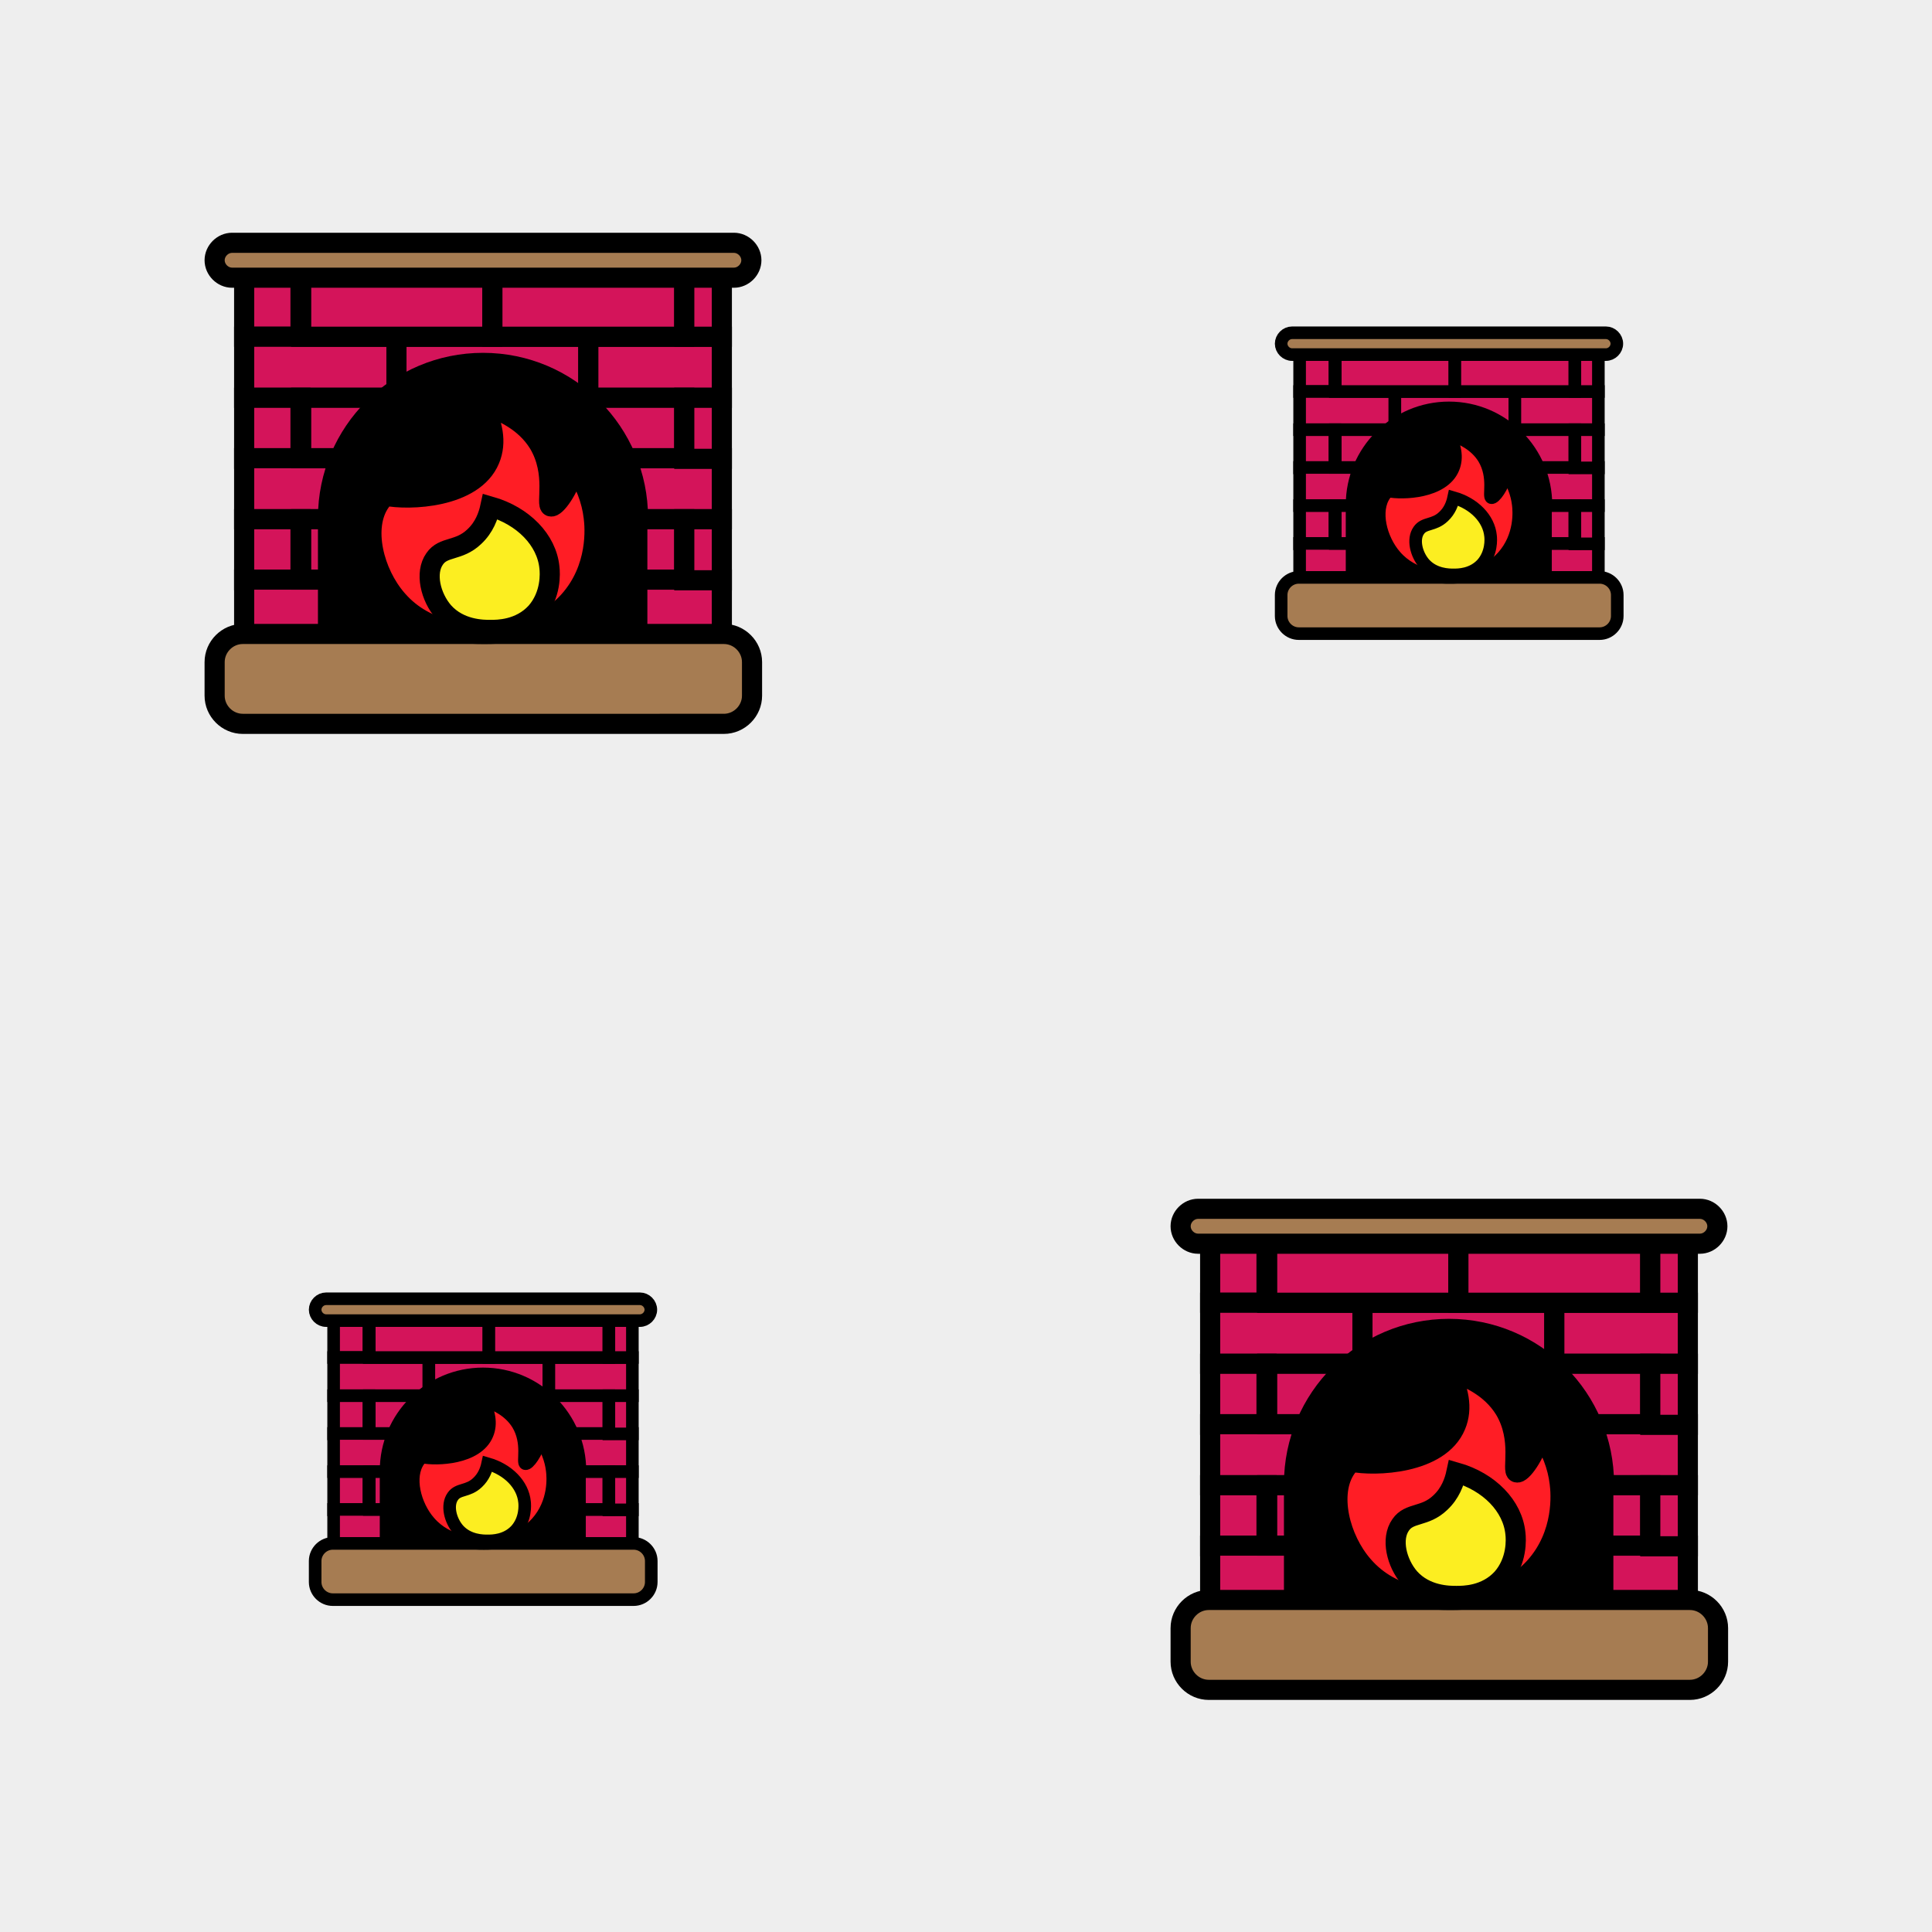 <?xml version="1.0" encoding="utf-8"?>
<svg xmlns="http://www.w3.org/2000/svg" xmlns:xlink="http://www.w3.org/1999/xlink" viewBox="0 0 256 256" width="256px" height="256px">
<style type="text/css">@keyframes ld-pulse
{
  0% {
    animation-timing-function: cubic-bezier(0.041,0.391,0.509,0.69);
    transform: scale(1);
  }
  24.3% {
    animation-timing-function: cubic-bezier(0.225,0.633,0.525,1);
    transform: scale(0.846);
  }
  55% {
    animation-timing-function: cubic-bezier(0.304,0.339,0.655,0.614);
    transform: scale(0.802);
  }
  70.2% {
    animation-timing-function: cubic-bezier(0.446,0.273,0.556,0.729);
    transform: scale(0.829);
  }
  82.3% {
    animation-timing-function: cubic-bezier(0.683,0.184,1,0.736);
    transform: scale(0.869);
  }
  100% {
    transform: scale(1);
  }
}
.ld.ld-pulse {
  animation: ld-pulse 0.5s infinite;
}</style>
<rect x="0" y="0" width="256" height="256" fill="#eee"/>
<defs>
  <g id="id-0.3825508830308988"><!--Generator: Adobe Illustrator 21.0.0, SVG Export Plug-In . SVG Version: 6.00 Build 0)--><g><g><polygon style="fill:#d4145a;stroke:#000;stroke-width:3;stroke-miterlimit:10" points="37.1,73.5 14.4,73.5 14.4,73.7 85.6,73.7 85.6,73.5 65.7,73.5 		"/><rect x="14.4" y="19.1" style="fill:#d4145a;stroke:#000;stroke-width:3;stroke-miterlimit:10" width="8.4" height="9.1"/><polygon style="fill:#d4145a;stroke:#000;stroke-width:3;stroke-miterlimit:10" points="37.1,37.3 37.1,28.2 22.9,28.2 14.4,28.2 14.4,37.3 22.9,37.3 		"/><polygon style="fill:#d4145a;stroke:#000;stroke-width:3;stroke-miterlimit:10" points="51.4,37.3 65.7,37.3 65.7,28.2 51.4,28.2 37.1,28.2 37.1,37.3 		"/><polygon style="fill:#d4145a;stroke:#000;stroke-width:3;stroke-miterlimit:10" points="80,28.2 65.7,28.2 65.7,37.3 80,37.3 85.6,37.3 85.6,28.2 		"/><polygon style="fill:#d4145a;stroke:#000;stroke-width:3;stroke-miterlimit:10" points="37.1,28.2 51.4,28.2 51.4,19.1 22.9,19.1 22.9,28.2 		"/><polygon style="fill:#d4145a;stroke:#000;stroke-width:3;stroke-miterlimit:10" points="65.7,28.2 80,28.2 80,19.1 51.4,19.1 51.4,28.2 		"/><rect x="80" y="19.1" style="fill:#d4145a;stroke:#000;stroke-width:3;stroke-miterlimit:10" width="5.6" height="9.1"/><rect x="14.4" y="37.3" style="fill:#d4145a;stroke:#000;stroke-width:3;stroke-miterlimit:10" width="8.4" height="9.1"/><polygon style="fill:#d4145a;stroke:#000;stroke-width:3;stroke-miterlimit:10" points="37.1,55.4 37.1,46.3 22.9,46.3 14.4,46.3 14.4,55.4 22.9,55.4 		"/><polygon style="fill:#d4145a;stroke:#000;stroke-width:3;stroke-miterlimit:10" points="37.1,46.3 37.1,55.4 51.4,55.4 65.7,55.4 65.7,46.3 51.4,46.3 		"/><polygon style="fill:#d4145a;stroke:#000;stroke-width:3;stroke-miterlimit:10" points="65.7,46.3 65.7,55.4 80,55.4 85.6,55.4 85.6,46.3 80,46.3 		"/><polygon style="fill:#d4145a;stroke:#000;stroke-width:3;stroke-miterlimit:10" points="51.4,37.3 37.1,37.3 22.9,37.3 22.9,46.3 37.1,46.3 51.4,46.3 		"/><polygon style="fill:#d4145a;stroke:#000;stroke-width:3;stroke-miterlimit:10" points="51.4,46.3 65.7,46.3 80,46.3 80,37.3 65.7,37.3 51.4,37.3 		"/><rect x="80" y="37.3" style="fill:#d4145a;stroke:#000;stroke-width:3;stroke-miterlimit:10" width="5.6" height="9.1"/><rect x="14.4" y="55.4" style="fill:#d4145a;stroke:#000;stroke-width:3;stroke-miterlimit:10" width="8.4" height="9.1"/><polygon style="fill:#d4145a;stroke:#000;stroke-width:3;stroke-miterlimit:10" points="37.1,64.4 22.9,64.4 14.4,64.4 14.4,73.5 37.1,73.5 		"/><polygon style="fill:#d4145a;stroke:#000;stroke-width:3;stroke-miterlimit:10" points="37.1,64.4 37.1,73.5 65.7,73.5 65.7,64.4 51.4,64.4 		"/><polygon style="fill:#d4145a;stroke:#000;stroke-width:3;stroke-miterlimit:10" points="80,64.4 65.7,64.4 65.7,73.5 85.6,73.5 85.6,64.4 		"/><polygon style="fill:#d4145a;stroke:#000;stroke-width:3;stroke-miterlimit:10" points="51.4,55.4 37.1,55.4 22.9,55.4 22.9,64.4 37.1,64.4 51.4,64.4 		"/><polygon style="fill:#d4145a;stroke:#000;stroke-width:3;stroke-miterlimit:10" points="65.7,55.4 51.4,55.4 51.4,64.4 65.7,64.4 80,64.4 80,55.4 		"/><rect x="80" y="55.4" style="fill:#d4145a;stroke:#000;stroke-width:3;stroke-miterlimit:10" width="5.6" height="9.1"/></g><path style="fill:#a67c52;stroke:#000;stroke-width:3;stroke-linecap:round;stroke-miterlimit:10" d="M87.4,19.4H12.6 c-1.4,0-2.6-1.2-2.6-2.6v0c0-1.4,1.2-2.6,2.6-2.6h74.8c1.4,0,2.6,1.2,2.6,2.6v0C90,18.2,88.8,19.4,87.4,19.4z"/><path style="fill:#a67c52;stroke:#000;stroke-width:3;stroke-linecap:round;stroke-miterlimit:10" d="M14.2,72.5h71.7 c2.3,0,4.2,1.9,4.2,4.2v5c0,2.3-1.9,4.2-4.2,4.2H14.2c-2.3,0-4.2-1.9-4.2-4.2v-5C10,74.4,11.9,72.5,14.2,72.5z"/><path style="stroke:#000;stroke-width:3;stroke-linecap:round;stroke-miterlimit:10" d="M73.1,55.2c0-12.7-10.3-23.1-23.1-23.1 h0c-12.7,0-23.1,10.3-23.1,23.1v16.6h46.1V55.2z"/></g><g><path style="fill:#ff1d25;stroke:#000;stroke-width:3;stroke-linecap:round;stroke-miterlimit:10" d="M66.5,55.1 c-0.3-2.6-1.3-5.1-2.8-7.4c-0.9,3.3-2.9,6-3.6,5.8c-0.8-0.2,0.9-4.9-1.8-9.4c-2.1-3.4-5.5-4.7-7.3-5.5c-0.3-0.1-0.7-0.2-1-0.3 c0,0.1,0,0.1,0,0.2c1.4,2.5,2.1,5.4,1,8c-2.4,5.8-12.1,6.1-15.5,5.4c-0.3,0.3-0.6,0.6-0.8,0.9c-2.7,3.8-1,10.6,2.5,14.6 c4.4,5.1,10.9,5.1,13,5.1c2,0,8.2,0,12.6-4.9C67.2,62.7,66.7,56.6,66.5,55.1z"/><path style="fill:#fcee21;stroke:#000;stroke-width:3;stroke-linecap:round;stroke-miterlimit:10" d="M59.9,62.6 c0.1,0.8,0.3,4.1-2,6.7c-2.4,2.6-5.7,2.6-6.8,2.6c-1.1,0-4.6,0-7-2.7c-1.9-2.2-2.8-5.8-1.3-7.9c1.3-1.9,3.6-1.1,5.9-3.3 c1.5-1.4,2.1-3.1,2.4-4.5C56,54.9,59.5,58.5,59.9,62.6z"/></g></g>
  <g id="id-0.3825508830308988-2">
    
<!-- Generator: Adobe Illustrator 21.0.0, SVG Export Plug-In . SVG Version: 6.00 Build 0)  -->







    <g transform=" translate(192,192) scale(0.889)"><g class="ld ld-pulse" style="animation-delay:0s"><g data-icon="">  <use xlink:href="#id-0.3825508830308988" x="-50" y="-50"/>
</g></g></g><g transform=" translate(192,63.999) scale(0.556)"><g class="ld ld-pulse" style="animation-delay:-0.125s"><g data-icon="">  <use xlink:href="#id-0.3825508830308988" x="-50" y="-50"/>
</g></g></g><g transform=" translate(64,63.999) scale(0.889)"><g class="ld ld-pulse" style="animation-delay:-0.25s"><g data-icon="">  <use xlink:href="#id-0.3825508830308988" x="-50" y="-50"/>
</g></g></g><g transform=" translate(64,192) scale(0.556)"><g class="ld ld-pulse" style="animation-delay:-0.375s"><g data-icon="">  <use xlink:href="#id-0.3825508830308988" x="-50" y="-50"/>
</g></g></g>
  </g>
</defs>
<g>
  <use xlink:href="#id-0.3825508830308988-2" x="0" y="0"/>
  <use xlink:href="#id-0.3825508830308988-2" x="-256" y="0"/>
  <animateTransform attributeName="transform" type="translate" repeatCount="indefinite" dur="4s"
  keyTimes="0;1" values="0;256"/>
</g>
</svg>